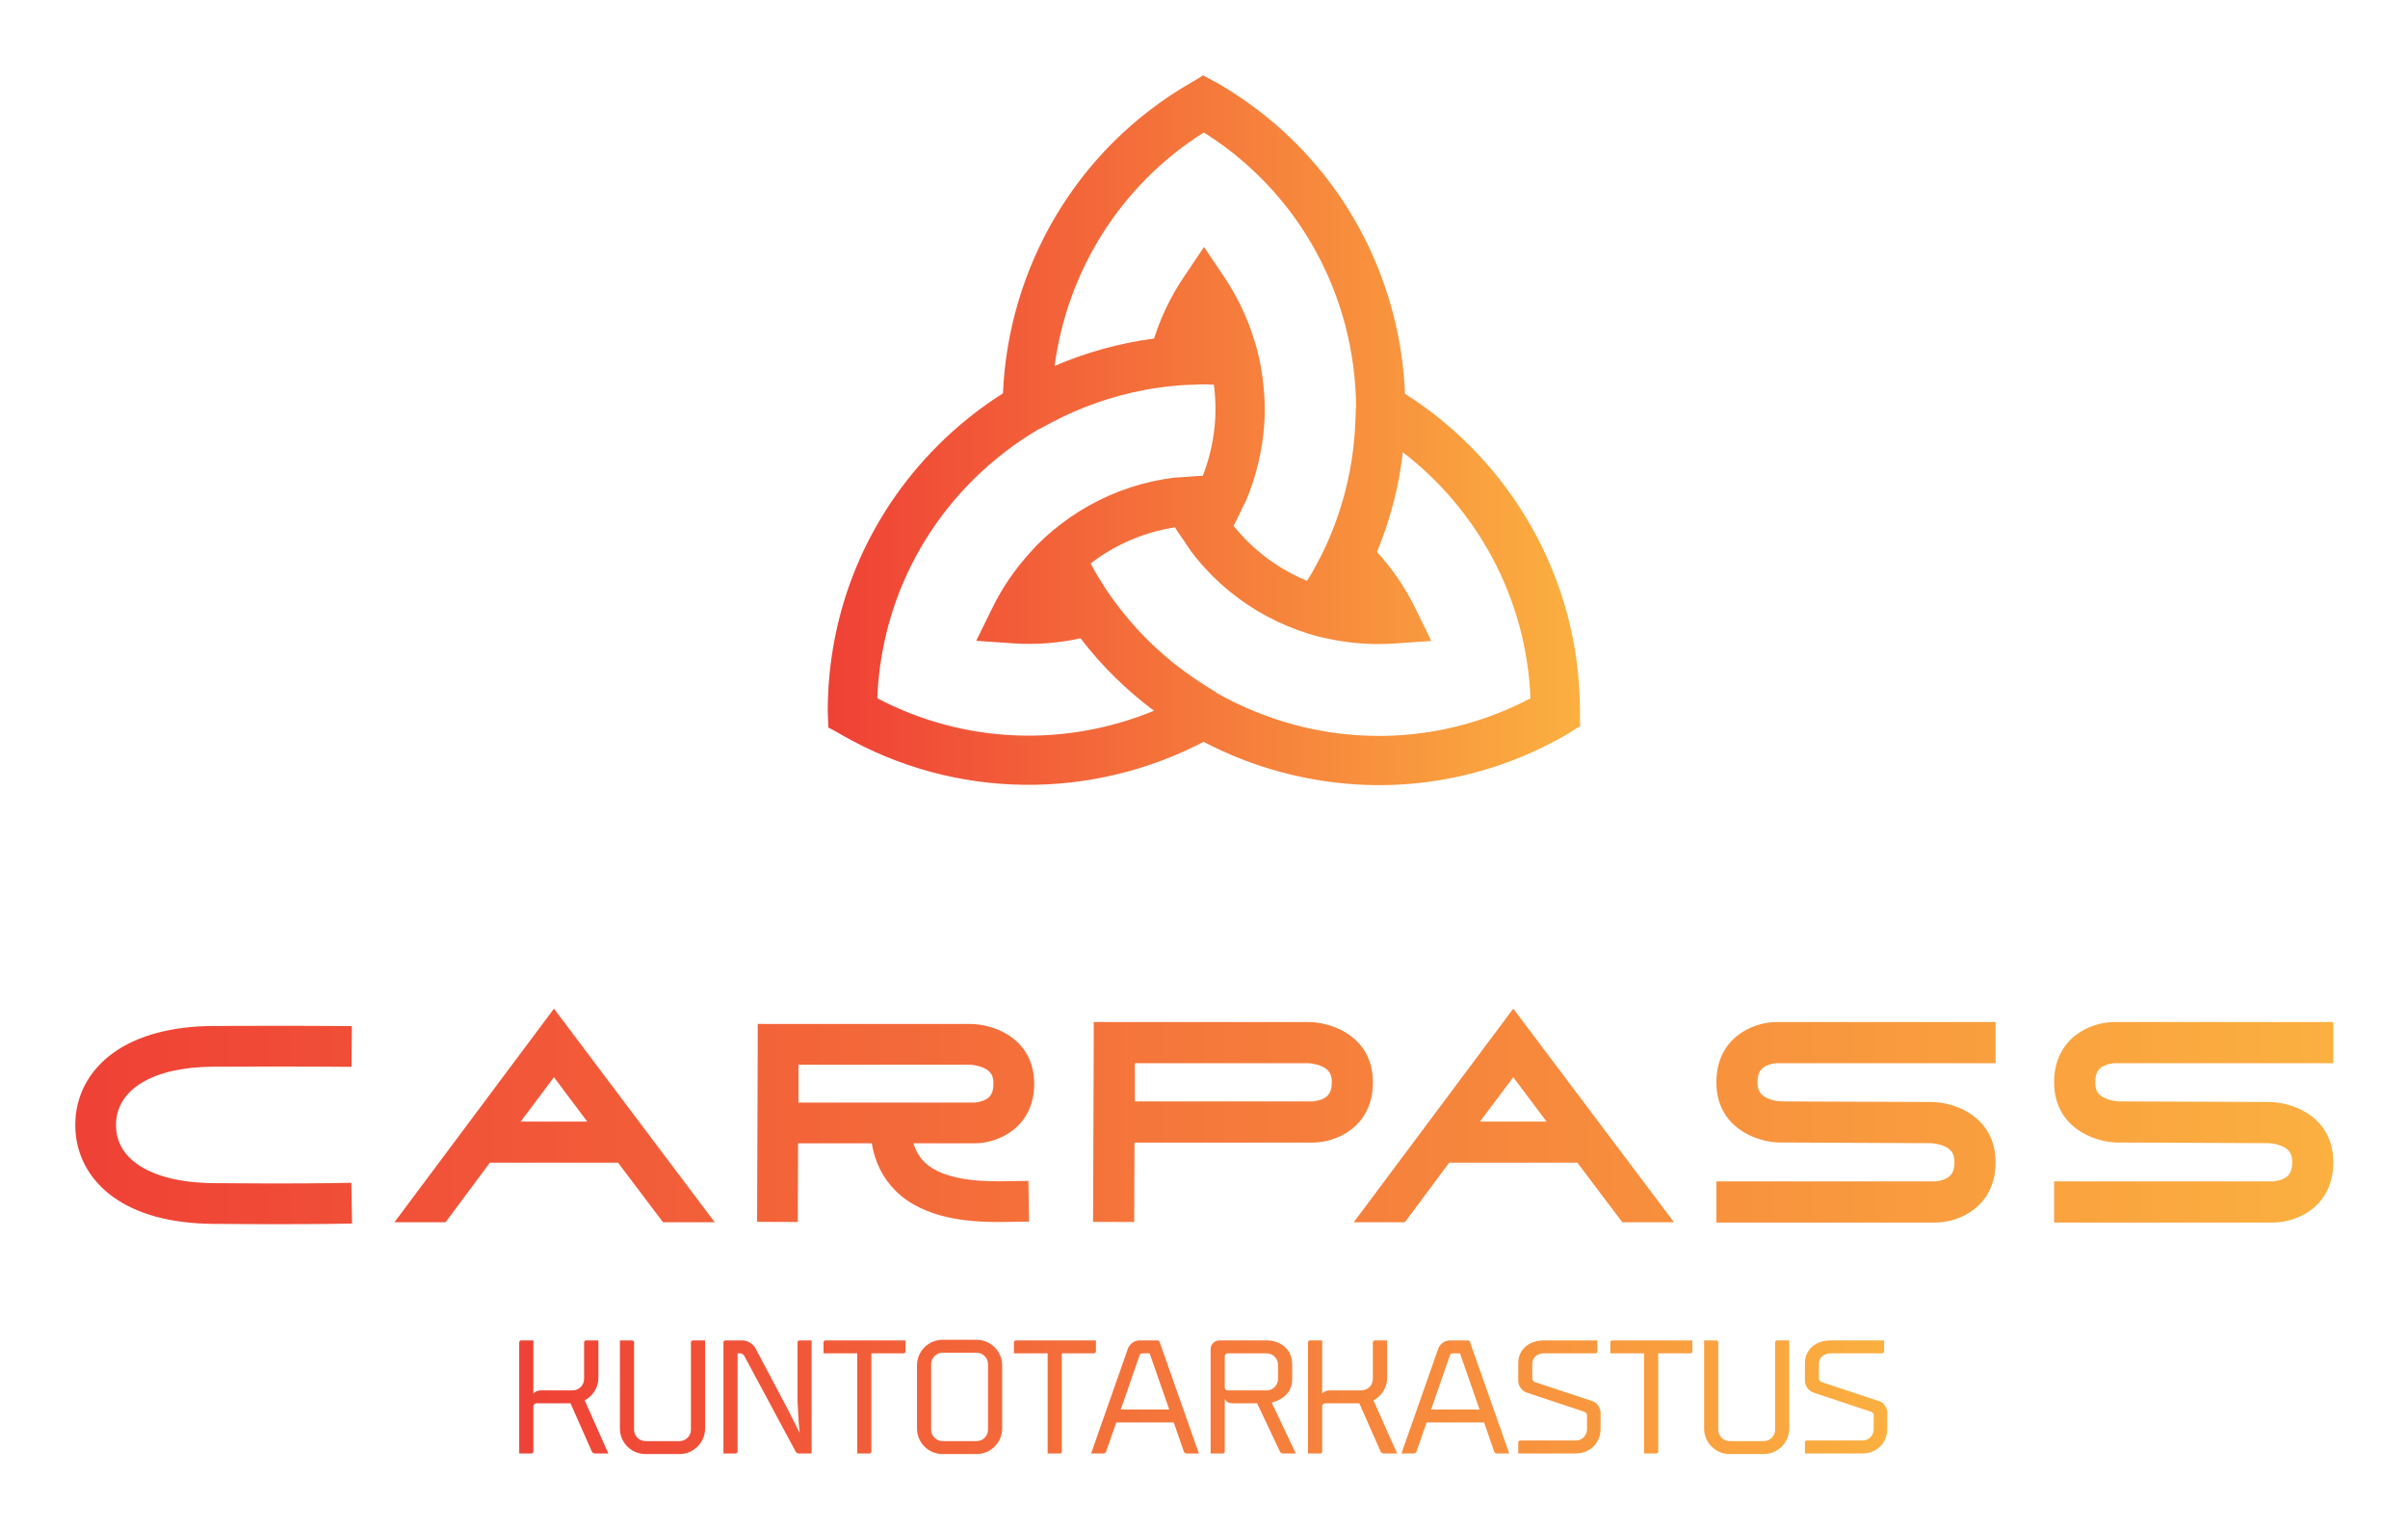 
        <svg xmlns="http://www.w3.org/2000/svg" xmlns:xlink="http://www.w3.org/1999/xlink" version="1.1" width="3200" 
        height="2031.8" viewBox="0 -100 3200 2031.8" class='svg'>
			
			<g transform="scale(10) translate(10, 10)">
				<defs id="SvgjsDefs18106"><linearGradient id="SvgjsLinearGradient18113"><stop id="SvgjsStop18114" stop-color="#ef4136" offset="0"></stop><stop id="SvgjsStop18115" stop-color="#fbb040" offset="1"></stop></linearGradient><linearGradient id="SvgjsLinearGradient18116"><stop id="SvgjsStop18117" stop-color="#ef4136" offset="0"></stop><stop id="SvgjsStop18118" stop-color="#fbb040" offset="1"></stop></linearGradient><linearGradient id="SvgjsLinearGradient18119"><stop id="SvgjsStop18120" stop-color="#ef4136" offset="0"></stop><stop id="SvgjsStop18121" stop-color="#fbb040" offset="1"></stop></linearGradient></defs><g id="SvgjsG18107" featureKey="symbolFeature-0" transform="matrix(1,0,0,1,100.001,-12.844)" fill="url(#SvgjsLinearGradient18113)"> <path xmlns="http://www.w3.org/2000/svg" d="m99.957 87.602 0.004-0.051c0.004-0.082 0.004-0.191 0.004-0.191 0-17.734-9.289-33.328-23.25-42.203-0.152-3.656-0.695-7.32-1.668-10.941-3.457-12.895-11.727-23.672-23.289-30.348l-0.105-0.059c-0.082-0.043-0.188-0.094-0.188-0.094l-0.008-0.004-1.613-0.867c0.062 0.031-1.125 0.73-1.438 0.91l-0.004 0.004c-0.078 0.039-0.152 0.082-0.152 0.082-15.387 8.887-24.258 24.734-24.969 41.262-3.09 1.961-5.992 4.266-8.645 6.918-9.438 9.438-14.637 21.988-14.637 35.34v0.109c0.004 0.098 0.012 0.211 0.012 0.211v0.008l0.062 1.824c-0.004-0.051 1.195 0.629 1.508 0.805l0.027 0.016c0.066 0.043 0.148 0.09 0.148 0.09 15.371 8.875 33.523 8.629 48.191 0.977 3.242 1.695 6.691 3.059 10.312 4.027 12.898 3.457 26.363 1.684 37.926-4.992l0.105-0.062c0.086-0.055 0.184-0.121 0.184-0.121l0.008-0.004 1.516-0.961c-0.035 0.027-0.043-1.324-0.043-1.684zm-49.977-77.16c9.258 5.832 15.895 14.816 18.75 25.469 0.496 1.852 0.855 3.719 1.105 5.59 0 0.012 0.004 0.02 0.004 0.031 0.246 1.855 0.371 3.715 0.379 5.566l-0.047-0.078c0.004 0.621-0.031 1.242-0.055 1.863v0.047c-0.172 4.332-0.98 8.598-2.398 12.652-0.535 1.531-1.152 3.031-1.859 4.496-0.074 0.152-0.148 0.309-0.223 0.465-0.199 0.395-0.414 0.777-0.625 1.168-0.195 0.367-0.379 0.738-0.586 1.098-0.016 0.023-0.027 0.047-0.039 0.07-0.219 0.383-0.469 0.754-0.703 1.129-3.727-1.543-6.984-3.949-9.547-7.047-0.07-0.086-0.145-0.168-0.211-0.258 0.062-0.113 0.117-0.219 0.176-0.328 0.184-0.348 0.348-0.688 0.492-0.992 0.082-0.172 0.156-0.336 0.23-0.492l0.832-1.695c0.336-0.805 0.629-1.625 0.895-2.449 0.027-0.082 0.051-0.168 0.074-0.25 0.945-3.008 1.449-6.141 1.449-9.297 0-0.84-0.047-1.68-0.113-2.519 0-0.004-0.004-0.012-0.004-0.016-0.152-1.887-0.469-3.762-0.961-5.609-0.109-0.414-0.258-0.816-0.383-1.227v-0.004c-0.895-2.856-2.184-5.59-3.894-8.133l-2.715-4.039-2.715 4.039c-1.711 2.543-3.019 5.281-3.926 8.129-4.586 0.605-9.027 1.832-13.219 3.644 1.652-12.391 8.586-23.938 19.836-31.023zm-43.398 75.172c0.43-10.949 4.887-21.18 12.68-28.973 1.355-1.355 2.793-2.602 4.289-3.754 0.008-0.008 0.016-0.012 0.023-0.02 1.484-1.141 3.031-2.18 4.633-3.113l-0.047 0.078c0.535-0.312 1.09-0.594 1.637-0.883 0.016-0.008 0.027-0.016 0.039-0.023 3.844-2.019 7.941-3.453 12.168-4.254 1.598-0.301 3.207-0.52 4.828-0.637 0.16-0.012 0.32-0.027 0.48-0.035 0.449-0.027 0.898-0.031 1.348-0.047 0.438-0.012 0.871-0.043 1.305-0.043h0.004 0.008c0.445 0 0.891 0.031 1.332 0.047 0.145 1.078 0.215 2.16 0.215 3.238 0 2.906-0.539 5.797-1.555 8.531-0.043 0.109-0.082 0.223-0.125 0.332-0.531 0.008-1.023 0.047-1.457 0.082-0.191 0.016-0.375 0.031-0.547 0.043l-1.816 0.121c-0.883 0.109-1.754 0.258-2.617 0.441-0.094 0.02-0.188 0.043-0.281 0.062-3.906 0.867-7.598 2.477-10.898 4.758-0.004 0.004-0.008 0.008-0.012 0.012-1.547 1.07-3.016 2.281-4.375 3.644-0.301 0.301-0.578 0.629-0.867 0.945l-0.004 0.004c-2.023 2.203-3.75 4.688-5.098 7.438l-2.141 4.371 4.856 0.332c3.082 0.211 6.106-0.027 9.004-0.664 2.816 3.668 6.098 6.898 9.762 9.621-11.539 4.766-25 4.535-36.77-1.656zm55.367 3.504c-1.852-0.496-3.648-1.117-5.394-1.84-0.016-0.008-0.027-0.012-0.043-0.016-1.727-0.715-3.394-1.531-5-2.453h0.094c-0.539-0.309-1.059-0.645-1.582-0.977-0.012-0.008-0.027-0.016-0.039-0.023-3.672-2.316-6.965-5.152-9.77-8.414-1.062-1.238-2.062-2.527-2.977-3.879-0.082-0.121-0.168-0.242-0.25-0.367-0.254-0.379-0.484-0.773-0.727-1.164-0.23-0.371-0.473-0.73-0.691-1.109-0.02-0.035-0.039-0.07-0.059-0.105-0.203-0.352-0.379-0.715-0.574-1.07 3.199-2.457 6.91-4.074 10.875-4.742 0.109-0.02 0.219-0.039 0.328-0.059h0.004c0.273 0.461 0.555 0.871 0.809 1.23 0.109 0.16 0.215 0.309 0.312 0.453l1.031 1.535c0.535 0.707 1.098 1.387 1.684 2.039 0.059 0.066 0.121 0.133 0.184 0.199 2.703 2.949 5.941 5.34 9.57 7.059 0.004 0.004 0.012 0.004 0.016 0.008 1.703 0.805 3.484 1.469 5.344 1.965 0.41 0.109 0.836 0.188 1.254 0.277 2.883 0.641 5.902 0.883 9.008 0.668l4.856-0.332-2.144-4.371c-1.359-2.769-3.078-5.269-5.082-7.457 1.766-4.266 2.918-8.715 3.441-13.242 9.898 7.613 16.426 19.387 16.957 32.684-9.684 5.098-20.781 6.356-31.434 3.504z"></path></g><g id="SvgjsG18108" featureKey="nameFeature-0" transform="matrix(1.164,0,0,1.164,-3.884,96.054)" fill="url(#SvgjsLinearGradient18116)"><path d="M34.859 35.3 l0.08 4.648 l-2.324 0.04 c-0.03 0.001 -2.055 0.034 -6.015 0.034 c-2.006 0 -4.509 -0.009 -7.501 -0.035 c-4.826 -0.042 -8.686 -1.084 -11.47 -3.098 c-2.767 -2.001 -4.291 -4.912 -4.291 -8.197 c0 -3.283 1.537 -6.2 4.328 -8.215 c2.766 -1.997 6.723 -3.062 11.444 -3.08 c8.882 -0.034 13.438 0.001 13.483 0.001 l2.324 0.018 l-0.037 4.649 l-2.324 -0.018 c-0.045 -0.001 -4.578 -0.035 -13.429 -0.001 c-6.872 0.027 -11.14 2.573 -11.14 6.646 c0 1.804 0.796 3.295 2.366 4.43 c1.959 1.417 4.997 2.183 8.785 2.216 c8.829 0.077 13.352 0.002 13.396 0.001 z M57.991 15.421 l18.353 24.38 l-5.902 0 l-5.132 -6.795 l-14.639 0 l-5.057 6.795 l-5.835 0 z M54.192 28.311 l7.597 0 l-3.798 -5.064 z M109.835 35.114 l2.324 -0.035 l0.07 4.648 l-2.324 0.035 c-0.362 0.006 -0.771 0.012 -1.217 0.012 c-3.228 0 -8.405 -0.32 -11.676 -3.542 c-1.456 -1.435 -2.373 -3.258 -2.74 -5.44 l-8.411 0 l-0.033 8.979 l-4.649 -0.017 l0.075 -20.255 l0 -2.327 l0.009 0 l0 -0.009 l2.322 0.009 l21.902 0 c2.946 0 7.328 1.814 7.328 6.81 c0 4.996 -4.072 6.81 -6.81 6.81 l-6.965 0 c0.251 0.85 0.657 1.558 1.235 2.128 c2.337 2.302 7.216 2.229 9.561 2.194 z M85.903 26.143 l20.081 -0 c0.203 -0.007 0.809 -0.083 1.308 -0.359 c0.432 -0.239 0.874 -0.64 0.874 -1.802 c0 -0.934 -0.316 -1.439 -1.128 -1.803 c-0.738 -0.331 -1.543 -0.357 -1.551 -0.357 l-19.584 0 l0 4.322 z M144.088 16.95 c2.975 0 7.4 1.832 7.4 6.878 s-4.113 6.878 -6.878 6.878 l-20.344 0 l-0.033 9.068 l-4.695 -0.018 l0.076 -20.455 l0 -2.351 l0.009 0 l0 -0.009 l2.348 0.009 l22.118 0 z M145.911 25.647 c0.436 -0.241 0.883 -0.646 0.882 -1.819 c0 -0.943 -0.319 -1.454 -1.139 -1.821 c-0.745 -0.334 -1.558 -0.361 -1.566 -0.361 l-19.779 0 l0 4.364 l20.281 0 c0.205 -0.007 0.816 -0.084 1.32 -0.363 z M167.511 15.421 l18.353 24.38 l-5.902 0 l-5.132 -6.795 l-14.639 0 l-5.057 6.795 l-5.835 0 z M163.712 28.311 l7.597 0 l-3.798 -5.064 z M196.276 22.009 c-0.436 0.241 -0.882 0.646 -0.882 1.819 c0 0.914 0.296 1.414 1.055 1.782 c0.768 0.372 1.624 0.399 1.667 0.4 l17.067 0.067 c2.966 0 7.391 1.832 7.391 6.878 s-4.113 6.878 -6.878 6.878 l-24.997 0 l0 -4.695 l24.977 0 c0.205 -0.007 0.816 -0.084 1.32 -0.363 c0.437 -0.241 0.883 -0.646 0.883 -1.819 c0 -0.914 -0.296 -1.414 -1.055 -1.782 c-0.765 -0.371 -1.621 -0.399 -1.669 -0.4 l-17.056 -0.076 l0 0.009 c-2.975 0 -7.401 -1.832 -7.401 -6.878 s4.113 -6.878 6.878 -6.878 l24.997 0 l0 4.695 l-24.976 0 c-0.205 0.007 -0.817 0.084 -1.321 0.363 z M234.836 22.009 c-0.436 0.241 -0.882 0.646 -0.882 1.819 c0 0.914 0.296 1.414 1.055 1.782 c0.768 0.372 1.624 0.399 1.667 0.4 l17.067 0.067 c2.966 0 7.391 1.832 7.391 6.878 s-4.113 6.878 -6.878 6.878 l-24.997 0 l0 -4.695 l24.977 0 c0.205 -0.007 0.816 -0.084 1.32 -0.363 c0.437 -0.241 0.883 -0.646 0.883 -1.819 c0 -0.914 -0.296 -1.414 -1.055 -1.782 c-0.765 -0.371 -1.621 -0.399 -1.669 -0.4 l-17.056 -0.076 l0 0.009 c-2.975 0 -7.401 -1.832 -7.401 -6.878 s4.113 -6.878 6.878 -6.878 l24.997 0 l0 4.695 l-24.976 0 c-0.205 0.007 -0.817 0.084 -1.321 0.363 z"></path></g><g id="SvgjsG18109" featureKey="sloganFeature-0" transform="matrix(1,0,0,1,57.78,153.1)" fill="url(#SvgjsLinearGradient18119)"><path d="M9.92 12.94 l3.14 7.06 l-1.8 0 c-0.14 0 -0.32 -0.12 -0.38 -0.24 l-2.84 -6.42 l-4.56 0 c-0.2 0 -0.38 0.18 -0.38 0.38 l0 6.02 c0 0.14 -0.12 0.26 -0.26 0.26 l-1.62 0 l0 -14.76 c0 -0.14 0.12 -0.26 0.26 -0.26 l1.62 0 l0 7.06 c0.2 -0.24 0.58 -0.42 1 -0.42 l4.22 0 c0.84 0 1.52 -0.68 1.52 -1.52 l0 -4.86 c0 -0.14 0.12 -0.26 0.28 -0.26 l1.62 0 l0 4.96 c0 1.3 -0.74 2.44 -1.82 3 z M18 20.08 c-1.88 0 -3.4 -1.52 -3.4 -3.4 l0 -11.7 l1.62 0 c0.14 0 0.26 0.12 0.26 0.26 l0 11.6 c0 0.84 0.68 1.52 1.52 1.52 l4.52 0 c0.84 0 1.52 -0.68 1.52 -1.52 l0 -11.6 c0 -0.14 0.12 -0.26 0.26 -0.26 l1.62 0 l0 11.7 c0 1.88 -1.54 3.4 -3.4 3.4 l-4.52 0 z M36.68 13.7 l1.82 3.58 c-0.2 -1.56 -0.2 -2.82 -0.3 -4.24 l0 -7.8 c0 -0.14 0.12 -0.26 0.26 -0.26 l1.62 0 l0 15.02 l-1.74 0 c-0.14 0 -0.32 -0.12 -0.38 -0.24 l-6.84 -12.74 c-0.1 -0.18 -0.34 -0.32 -0.54 -0.32 l-0.34 0 l0 13.04 c0 0.14 -0.12 0.26 -0.26 0.26 l-1.62 0 l0 -14.76 c0 -0.14 0.12 -0.26 0.26 -0.26 l2.28 0 c0.64 0 1.4 0.46 1.7 1.02 z M41.92 4.98 l10.64 0 l0 1.46 c0 0.14 -0.12 0.26 -0.26 0.26 l-4.28 0 l0 13.04 c0 0.14 -0.1 0.26 -0.26 0.26 l-1.62 0 l0 -13.3 l-4.48 0 l0 -1.46 c0 -0.14 0.12 -0.26 0.26 -0.26 z M62 20.08 l-4.52 0 c-1.88 0 -3.4 -1.52 -3.4 -3.4 l0 -8.38 c0 -1.88 1.52 -3.4 3.4 -3.4 l4.52 0 c1.86 0 3.4 1.52 3.4 3.4 l0 8.38 c0 1.88 -1.54 3.4 -3.4 3.4 z M57.48 6.62 c-0.84 0 -1.52 0.68 -1.52 1.52 l0 8.7 c0 0.84 0.68 1.52 1.52 1.52 l4.52 0 c0.84 0 1.52 -0.68 1.52 -1.52 l0 -8.7 c0 -0.84 -0.68 -1.52 -1.52 -1.52 l-4.52 0 z M67.22 4.98 l10.64 0 l0 1.46 c0 0.14 -0.12 0.26 -0.26 0.26 l-4.28 0 l0 13.04 c0 0.14 -0.1 0.26 -0.26 0.26 l-1.62 0 l0 -13.3 l-4.48 0 l0 -1.46 c0 -0.14 0.12 -0.26 0.26 -0.26 z M86.3 5.12 l5.24 14.88 l-1.64 0 c-0.18 0 -0.32 -0.12 -0.36 -0.26 l-1.34 -3.86 l-7.64 0 l-1.34 3.86 c-0.04 0.14 -0.2 0.26 -0.36 0.26 l-1.64 0 l4.88 -13.9 c0.24 -0.66 0.86 -1.12 1.58 -1.12 l2.38 0 c0.1 0 0.2 0.06 0.24 0.14 z M81.16 14.16 l6.44 0 l-2.6 -7.46 l-0.98 0 c-0.16 0 -0.3 0.1 -0.36 0.26 z M95.02 12.8 l-0.04 0 l0 6.94 c0 0.14 -0.12 0.26 -0.26 0.26 l-1.62 0 l0 -13.86 c0 -0.64 0.52 -1.16 1.16 -1.16 l6.28 0 c1.88 0 3.4 1.18 3.4 3.22 l0 1.94 c0 1.76 -1.26 2.72 -2.72 3.1 l3.2 6.76 l-1.74 0 c-0.14 0 -0.3 -0.12 -0.36 -0.24 l-3.04 -6.42 l-2.56 0 l-0.58 0 c-0.56 0 -0.98 -0.16 -1.12 -0.54 z M95.36 11.62 l5.18 0 c0.84 0 1.52 -0.68 1.52 -1.52 l0 -1.88 c0 -0.84 -0.68 -1.52 -1.52 -1.52 l-5.18 0 c-0.22 0 -0.38 0.18 -0.38 0.38 l0 4.16 c0 0.22 0.18 0.38 0.38 0.38 z M114.74 12.94 l3.14 7.06 l-1.8 0 c-0.14 0 -0.32 -0.12 -0.38 -0.24 l-2.84 -6.42 l-4.56 0 c-0.2 0 -0.38 0.18 -0.38 0.38 l0 6.02 c0 0.14 -0.12 0.26 -0.26 0.26 l-1.62 0 l0 -14.76 c0 -0.14 0.12 -0.26 0.26 -0.26 l1.62 0 l0 7.06 c0.2 -0.24 0.58 -0.42 1 -0.42 l4.22 0 c0.84 0 1.52 -0.68 1.52 -1.52 l0 -4.86 c0 -0.14 0.12 -0.26 0.28 -0.26 l1.62 0 l0 4.96 c0 1.3 -0.74 2.44 -1.82 3 z M127.54 5.12 l5.24 14.88 l-1.64 0 c-0.18 0 -0.32 -0.12 -0.36 -0.26 l-1.34 -3.86 l-7.64 0 l-1.34 3.86 c-0.04 0.14 -0.2 0.26 -0.36 0.26 l-1.64 0 l4.88 -13.9 c0.24 -0.66 0.86 -1.12 1.58 -1.12 l2.38 0 c0.1 0 0.2 0.06 0.24 0.14 z M122.4 14.16 l6.44 0 l-2.6 -7.46 l-0.98 0 c-0.16 0 -0.3 0.1 -0.36 0.26 z M134.24 18.28 l7.4 0 c0.84 0 1.48 -0.68 1.48 -1.52 l0 -1.82 c0 -0.2 -0.16 -0.42 -0.36 -0.48 l-7.68 -2.56 c-0.6 -0.2 -1.1 -0.88 -1.1 -1.52 l0 -2.38 c0 -1.88 1.52 -3.02 3.4 -3.02 l7.12 0 l0 1.46 c0 0.14 -0.1 0.26 -0.26 0.26 l-6.86 0 c-0.84 0 -1.54 0.54 -1.54 1.38 l0 1.94 c0 0.22 0.16 0.44 0.36 0.5 l7.68 2.54 c0.6 0.2 1.04 0.9 1.04 1.54 l0 2.14 c0 1.88 -1.42 3.26 -3.28 3.26 l-7.66 0 l0 -1.46 c0 -0.16 0.12 -0.26 0.26 -0.26 z M146.48 4.98 l10.64 0 l0 1.46 c0 0.14 -0.12 0.26 -0.26 0.26 l-4.28 0 l0 13.04 c0 0.14 -0.1 0.26 -0.26 0.26 l-1.62 0 l0 -13.3 l-4.48 0 l0 -1.46 c0 -0.14 0.12 -0.26 0.26 -0.26 z M162.08 20.08 c-1.88 0 -3.4 -1.52 -3.4 -3.4 l0 -11.7 l1.62 0 c0.14 0 0.26 0.12 0.26 0.26 l0 11.6 c0 0.84 0.68 1.52 1.52 1.52 l4.52 0 c0.84 0 1.52 -0.68 1.52 -1.52 l0 -11.6 c0 -0.14 0.12 -0.26 0.26 -0.26 l1.62 0 l0 11.7 c0 1.88 -1.54 3.4 -3.4 3.4 l-4.52 0 z M172.34 18.28 l7.4 0 c0.84 0 1.48 -0.68 1.48 -1.52 l0 -1.82 c0 -0.2 -0.16 -0.42 -0.36 -0.48 l-7.68 -2.56 c-0.6 -0.2 -1.1 -0.88 -1.1 -1.52 l0 -2.38 c0 -1.88 1.52 -3.02 3.4 -3.02 l7.12 0 l0 1.46 c0 0.14 -0.1 0.26 -0.26 0.26 l-6.86 0 c-0.84 0 -1.54 0.54 -1.54 1.38 l0 1.94 c0 0.22 0.16 0.44 0.36 0.5 l7.68 2.54 c0.6 0.2 1.04 0.9 1.04 1.54 l0 2.14 c0 1.88 -1.42 3.26 -3.28 3.26 l-7.66 0 l0 -1.46 c0 -0.16 0.12 -0.26 0.26 -0.26 z"></path></g>
			</g>
		</svg>
	